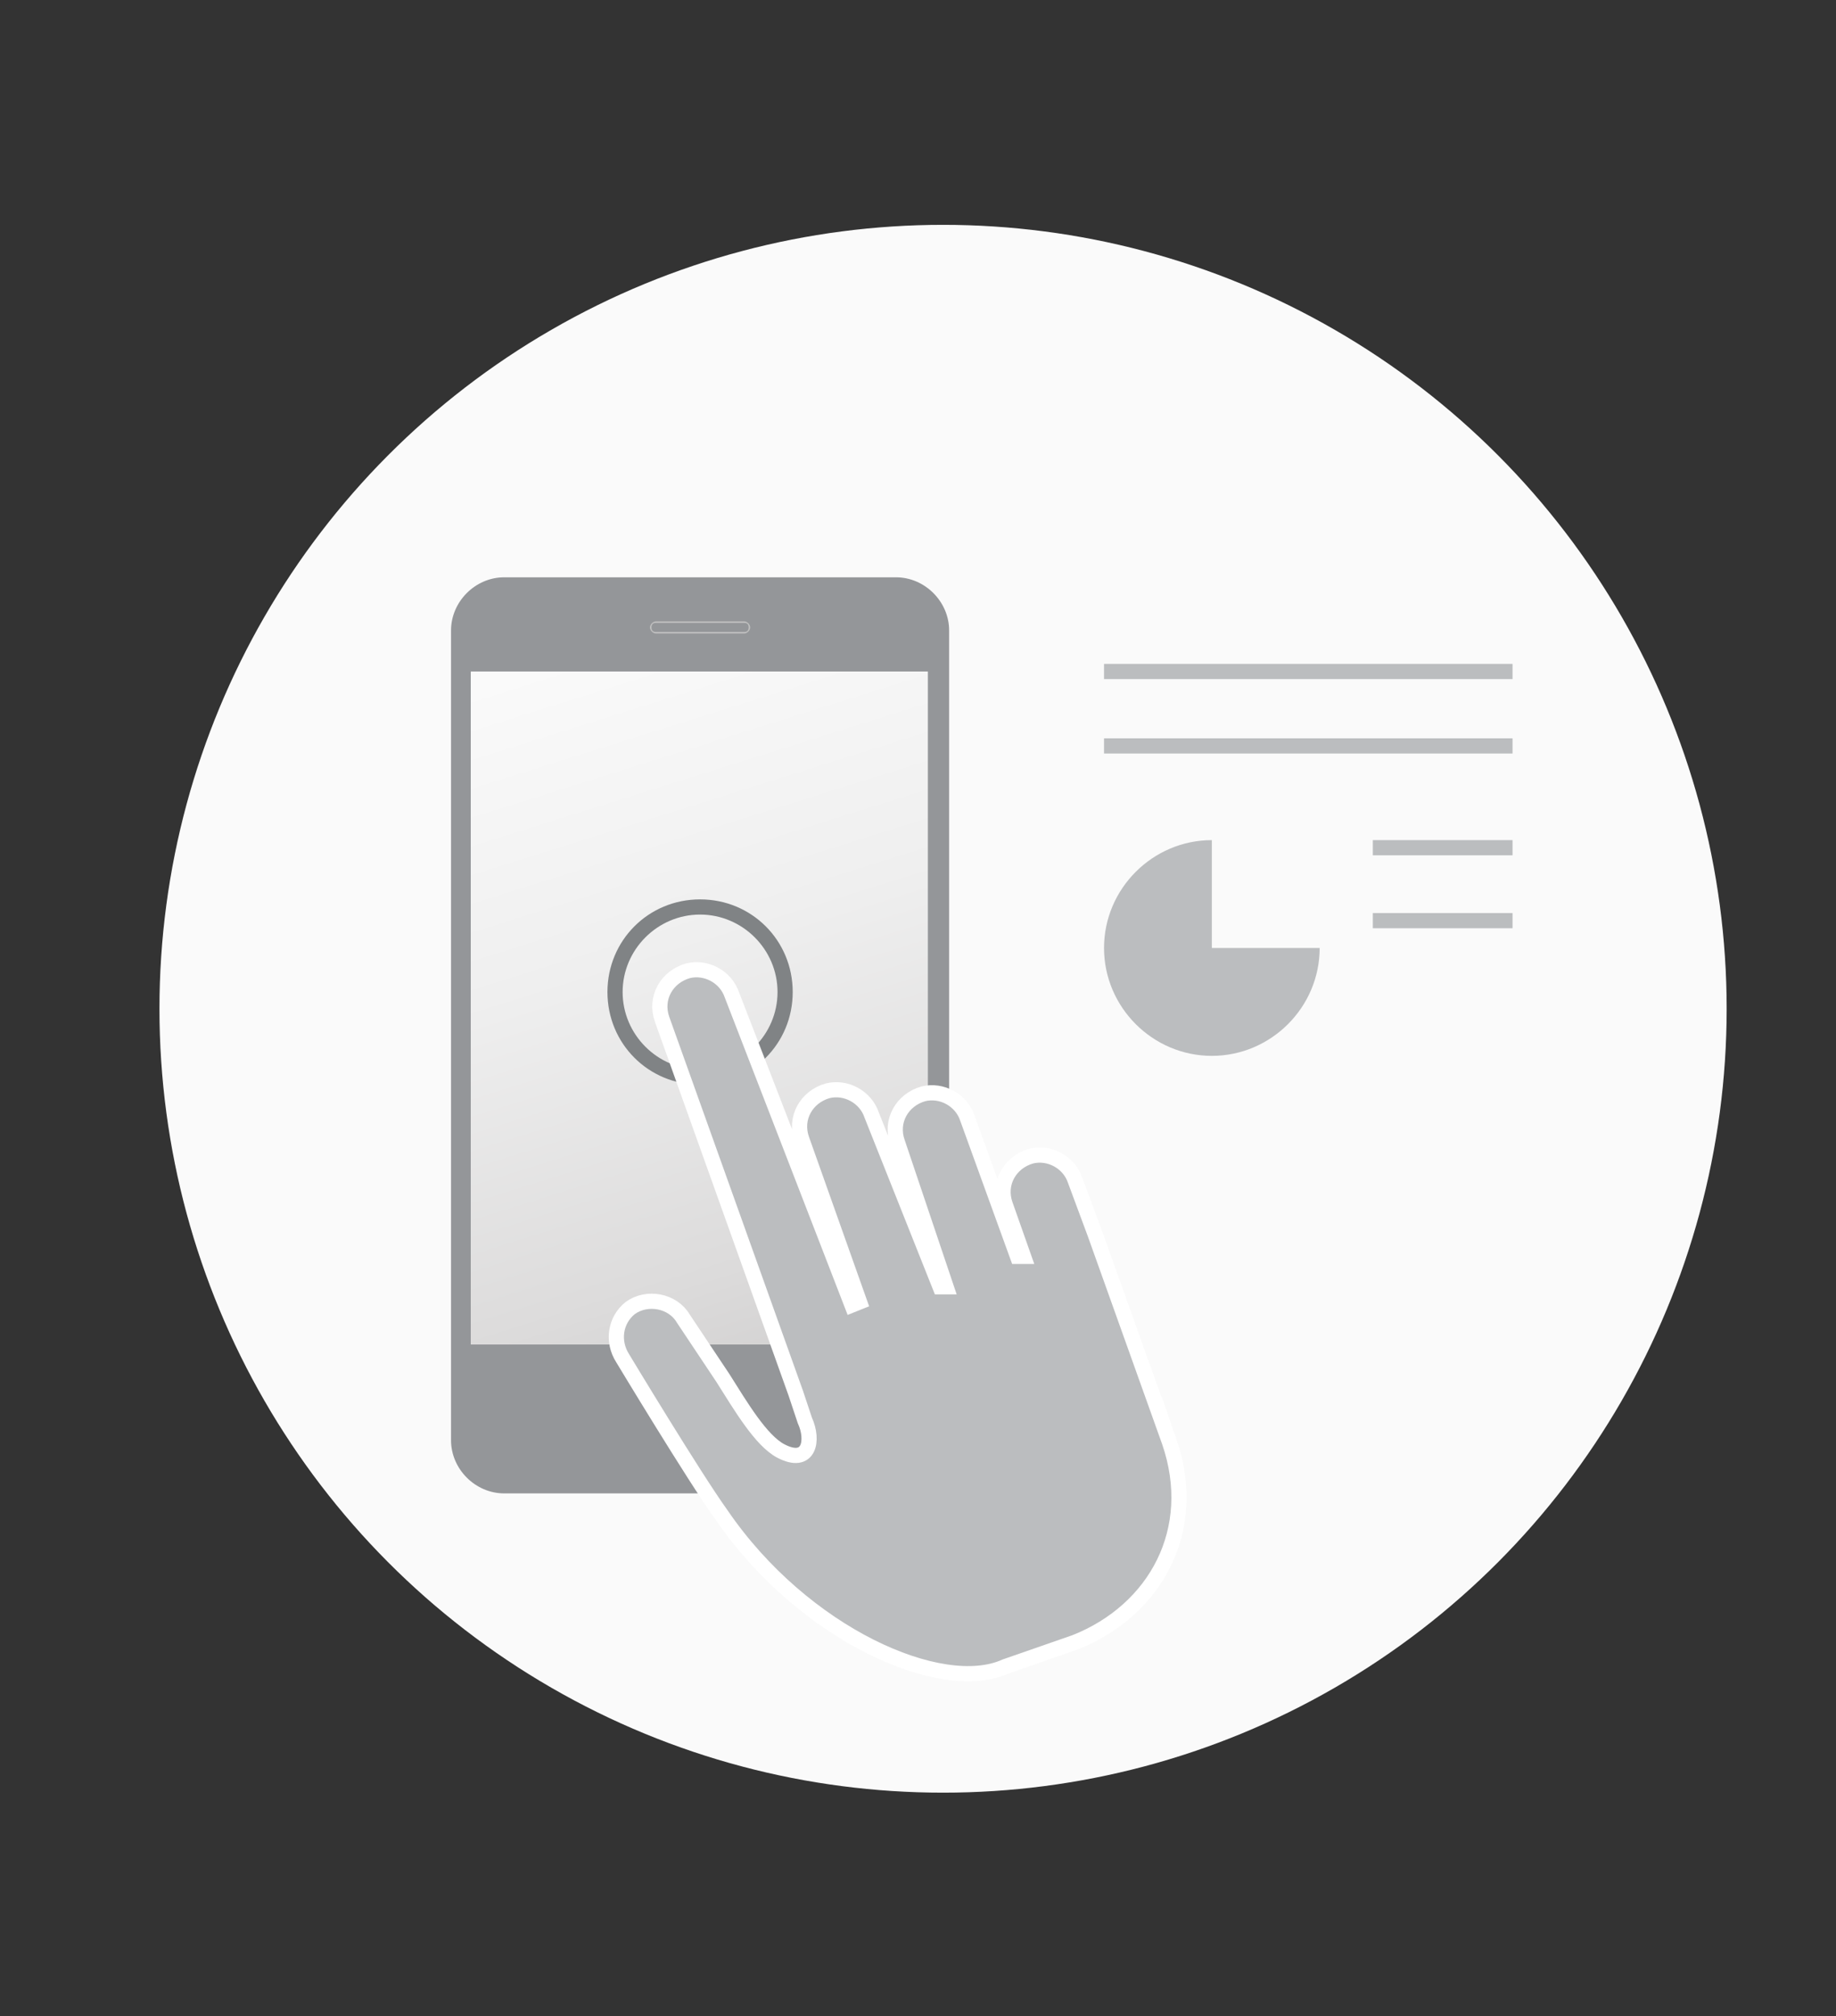 <svg id="Layer_1" xmlns="http://www.w3.org/2000/svg" viewBox="0 0 120.9 132.7"><rect x="0" y="0" width="120.9" height="132.7" fill="#333333" stroke="none"/><style>.st0{fill:#fafafa}.st1{fill:#fff}.st2{fill:#d0d2d3}.st3,.st4{fill:none;stroke-miterlimit:10}.st3{stroke-width:.6;stroke:#cda3df}.st4{stroke:#000d05;stroke-linecap:round;stroke-linejoin:round}.st5{fill:#231f20}.st6{opacity:.6;fill:#652d90}.st7{fill:none;stroke:#6d6e70;stroke-miterlimit:10}.st8{opacity:.8;fill:#e94150}.st9{fill:url(#SVGID_1_)}.st10{fill:url(#SVGID_2_)}.st11{opacity:.3;fill:url(#SVGID_3_)}.st12,.st13{fill:none;stroke-miterlimit:10}.st12{opacity:.3;stroke:#fff;stroke-width:.4}.st13{stroke:#d0d2d3;stroke-width:2;stroke-dasharray:12.07,20.116}.st14{clip-path:url(#XMLID_16_)}.st15{fill-rule:evenodd;clip-rule:evenodd;fill:#f1f0fa}.st16{fill:#ec1c24}.st17{fill:none;stroke:#babcbe;stroke-miterlimit:10}.st18{opacity:.9;fill:#f4fafc}.st19,.st20{fill:#484359}.st20{stroke:#b6b5bd;stroke-linecap:round}.st21{fill:none;stroke:#231f20}.st22{fill:#333}.st23{fill:#f2f2f2}.st24{fill:none;stroke:#676767;stroke-miterlimit:10}.st25{fill:url(#SVGID_4_)}.st26{opacity:.9;fill:url(#SVGID_5_)}.st27{fill:#cbcaca}.st28{fill:#1a1a1a}.st29{opacity:.3;fill:#fff}.st30{fill:#fff;stroke:#ecdad3}.st31{fill:url(#SVGID_6_)}.st32{opacity:.2}.st33{fill:#38334a}.st34,.st35{fill:none;stroke:#38334a}.st35{stroke:#b6b5bd}.st36{fill:#6d697a}.st37{opacity:.8}.st38{fill:none;stroke:#fff;stroke-width:5;stroke-linecap:round;stroke-linejoin:round}.st39{fill:#ebe6e5;stroke:#eceae5;stroke-miterlimit:10}.st40{opacity:.9}.st41{fill:none;stroke:#fff;stroke-width:2;stroke-linecap:round;stroke-linejoin:round}.st42{fill:#ebf7fd;stroke:#eceae5;stroke-miterlimit:10}.st43{opacity:.2;fill:#e4e4e3}.st44{opacity:.6;fill:#69bbb6}.st45{fill:none;stroke:#ee5345;stroke-miterlimit:10}.st46{fill:#ee5345}.st47{fill:#babcbe}.st48{fill:#e0e0e0}.st49{fill:#ef6541}.st50{fill:#8e8d8d}.st51{fill:#59595c}.st52{fill:#f1f2ee}.st53{fill:#f1f1f1}.st54{fill:#919395}.st55{fill:none;stroke:#fdeb98;stroke-miterlimit:10}.st56,.st57{fill-rule:evenodd;clip-rule:evenodd;fill:#211f1f}.st57{fill:#ee5345}.st58{fill:#00a7a1}.st59,.st60{opacity:.7;fill:#69bbb6}.st60{fill:#5c8b88}.st61{fill:#d1d2d2}.st62{fill:#5a595c}.st63{fill:#e5e5e4}.st64{fill:#211f1f}.st65{fill:#bfbfbf}.st66{fill:#e6d6bf}.st67{fill:#cf9d76}.st68{fill:#ddb089}.st69{fill:none;stroke:#211f1f;stroke-width:.437;stroke-miterlimit:10}.st70{fill:#7e808f}.st71{fill:#8e929e}.st72{fill:none;stroke:#e7cfa5;stroke-width:.13;stroke-miterlimit:10}.st73{fill:#686c7a}.st74{fill:#c7c7c7}.st75{fill:#d2d2d2}.st76{fill:#3f5554}.st77{fill:#595c62}.st78{fill:#61636a}.st79{fill:#505157}.st80{fill:#f0e3d1}.st81{fill:#cab194}.st82{fill:#3c2418}.st83{fill:#6d6e71}.st84{fill:#dee8e6}.st85{fill:#ecf2f0}.st86{fill:#a77d51}.st87{fill:none;stroke:#211f1f;stroke-width:.48;stroke-miterlimit:10}.st88{fill:#b8dae6}.st89{fill:#d3e7ef}.st90{fill:#28a6de}.st91{fill:#bcbcbe}.st92{fill:#addff2}.st93{fill:#cbeaf6}.st94{fill:#92a2a5}.st95{fill:#56696f}.st96{fill:#5c7075}.st97{fill:none;stroke:#e7cfa5;stroke-width:.116;stroke-miterlimit:10}.st98{fill:#3e5156}.st99{fill:#a2b0b4}.st100{fill:#bcbbbe}.st101{fill:#776f5c}.st102{fill:#949fa7}.st103{fill:#6e6656}.st104{fill:#564d3d}.st105{fill:#a4aeb4}.st106{fill:#3d4c55}.st107{fill:#c1966b}.st108{opacity:.3}.st109,.st110{fill:none;stroke-miterlimit:10}.st109{stroke-width:2;stroke:#babcbe}.st110{stroke:#e6e6e6}.st111{fill:#f05b27}.st112{opacity:.8;fill:#fff;stroke:#d0d1d2;stroke-miterlimit:10}.st113{fill:#474f59}.st114{fill:#264e60}.st115{fill:#3e454e}.st116{fill:#dae1db}.st117{fill:#2c5871}.st118{fill:url(#SVGID_7_)}.st119,.st120,.st121,.st122{fill:#fff;stroke:#231f20;stroke-width:4;stroke-miterlimit:10}.st120,.st121,.st122{fill:none;stroke:#f4777c;stroke-linecap:round}.st121,.st122{stroke:#00a7a1}.st122{stroke:#a6a8ab}.st123{opacity:.6;fill:#f1f1f2;stroke:#fff}.st124{fill:none;stroke:#000;stroke-miterlimit:10}.st125{fill:url(#SVGID_8_)}.st126{fill:none;stroke:#fdeb98;stroke-width:5;stroke-linecap:round;stroke-linejoin:round}.st127{fill:#fdeb98}.st128{fill:none;stroke:#69bbb6;stroke-width:3;stroke-linecap:round;stroke-linejoin:round}.st129{fill:#69bbb6}.st130{fill:none;stroke:#fdeb98;stroke-width:2;stroke-linecap:round;stroke-linejoin:round}.st131{fill:#d0d1d2;stroke:#fff;stroke-miterlimit:10}.st132{clip-path:url(#XMLID_18_)}.st133,.st134{fill:#fff;stroke:#69bbb6;stroke-miterlimit:10}.st134{stroke:#fdeb98}.st135{fill:#545454}.st136{fill:#6b6b6b}.st137{fill:#a3a3a3}.st138,.st139{fill:none;stroke:#fff;stroke-width:2;stroke-miterlimit:10}.st139{stroke:#808184}.st140{fill:#e6e6e6}.st141{fill:#999}.st142{fill:#6e7173}.st143{fill:#d9d9d9}.st144{fill:#a8aba8}.st145{fill:none;stroke:#a6a8ab;stroke-miterlimit:10}.st146{fill:#010102}.st147{fill:none}.st148{fill:#3f3543}.st149{fill:#4a4a4a}.st150{fill:#949494}.st151{fill:#ebebeb}.st152{fill:#0c120c}.st153{fill:#3b393a}.st154,.st155{opacity:.5}.st155{fill:none;stroke:#fff;stroke-width:.5;stroke-miterlimit:10}.st156,.st157{fill:#ee5345;stroke:#000;stroke-miterlimit:10}.st157{fill:none;stroke:#808184}.st158{fill:#54686f}.st159{fill:#f49002}.st160{fill:#ee7e97}.st161{fill:#47a036}.st162{fill:#ffecb3}.st163{fill:#9b856e}.st164{fill:#d9e5ef}.st165{fill:#8c695d}.st166{fill:#fcbc86}.st167{fill:#535959}.st168{fill:#353f40}.st169{fill:#2b2d2d}.st170{fill:#3f4e53}.st171{fill:#eaeff7}.st172{fill:#f8a280}.st173{fill:#f7ecd9}.st174{fill:none;stroke:#383838;stroke-linecap:round;stroke-linejoin:round;stroke-miterlimit:10}.st175{fill:#f47d71}.st176{fill:#4f8eb9}.st177{fill:#84585a}.st178{fill:#7a5253}.st179{fill:#6f5a53}.st180{fill:#cfb193}.st181{fill:#694f46}.st182{fill:#ffaf39}.st183{fill:#fcc200}.st184{fill:#ff7bac}.st185{fill:#f1f1f2}.st186{fill:none;stroke:#929497;stroke-miterlimit:10}.st187{fill:#929497}.st188{fill:url(#SVGID_9_)}.st189{fill:#1fc1b1}.st190,.st191{opacity:.4;fill:#a8c5bd}.st191{fill:#f0fbf2}.st192{fill:#4c5557}.st193{fill:#427782}.st194{fill:#e94150}.st195{fill:#1bb687}.st196{fill:none;stroke:#fff;stroke-width:1.579;stroke-miterlimit:10}.st197{fill:#3dbdc4}.st198{clip-path:url(#XMLID_20_);fill:#fff;stroke:#ffaf39;stroke-width:2.79;stroke-linecap:round;stroke-linejoin:round;stroke-miterlimit:10}.st199{fill:#6a696e}.st200{clip-path:url(#XMLID_21_);fill:#fff}.st201{fill:#0a5382}.st202{fill:#c5c7c4}.st203{fill:#353537}.st204{fill:#c3c3c5}.st205{fill:#ffbf61}.st206{clip-path:url(#XMLID_23_);fill:#ffaf39}.st207,.st208{fill-rule:evenodd;clip-rule:evenodd;fill:#fff;stroke:#dd553b;stroke-miterlimit:10}.st208{fill:none}.st209,.st210,.st211,.st212{fill-rule:evenodd;clip-rule:evenodd;fill:#595a5a}.st210,.st211,.st212{fill:#fcd97f}.st211,.st212{fill:#fff}.st212{fill:#495a68}.st213{fill:#dd553b}.st214{fill-rule:evenodd;clip-rule:evenodd;fill:#a5a7aa}.st215{fill:#fff;stroke:#bbbdbf;stroke-miterlimit:10}.st216{fill:#d62147}.st217{fill:#ff2756}.st218{opacity:.6}.st219{opacity:.4;fill:url(#SVGID_10_)}.st220{fill:#00747b}.st221{fill:#e84e0f}.st222{fill:#009ba4}.st223,.st224{fill-rule:evenodd;clip-rule:evenodd;fill:#6d6e70}.st224{fill:#231f20}.st225{fill:#bb252e;stroke:#fff;stroke-width:2;stroke-miterlimit:10}.st226,.st227,.st228,.st229{fill-rule:evenodd;clip-rule:evenodd;fill:#414141}.st227,.st228,.st229{fill:#59595c}.st228,.st229{fill:#be1e2d}.st229{fill:#d0d2d3}.st230{opacity:.4;fill:#fff;stroke:#e94150;stroke-width:2;stroke-miterlimit:10}.st231,.st232{fill:none;stroke-miterlimit:10}.st231{opacity:.4;stroke:#e94150}.st232{stroke:#231f20}.st233{fill:#ffc999}.st234{fill:#5a1c00}.st235{fill:#404041}.st236{fill:none;stroke:#bf3800;stroke-width:5;stroke-linecap:round;stroke-linejoin:round;stroke-miterlimit:10}.st237{fill:#dde4f4}.st238{fill:#bf3800}.st239{opacity:.8;fill-rule:evenodd;clip-rule:evenodd;fill:#fff}.st240,.st241,.st242,.st243,.st244,.st245,.st246{opacity:.2;fill-rule:evenodd;clip-rule:evenodd;fill:url(#SVGID_27_)}.st241,.st242,.st243,.st244,.st245,.st246{fill:url(#SVGID_28_)}.st242,.st243,.st244,.st245,.st246{fill:url(#SVGID_29_)}.st243,.st244,.st245,.st246{fill:url(#SVGID_30_)}.st244,.st245,.st246{fill:url(#SVGID_31_)}.st245,.st246{fill:url(#SVGID_32_)}.st246{fill:url(#SVGID_33_)}.st247{clip-path:url(#SVGID_35_);fill:#fff}.st248{clip-path:url(#XMLID_24_)}.st249{fill:url(#SVGID_36_)}.st250{fill:#d6de23}.st251{fill:#00a14b}.st252{fill:#006838}.st253{opacity:.4;fill:url(#SVGID_37_)}.st254,.st255{opacity:.6;fill:url(#SVGID_38_)}.st255{fill:none;stroke:#f8edec;stroke-miterlimit:10}.st256,.st257{opacity:.8;fill:url(#SVGID_39_)}.st257{fill:none;stroke:#fbdad7;stroke-miterlimit:10}.st258{fill:url(#SVGID_40_)}.st259{fill:url(#SVGID_41_)}.st260{opacity:.3;fill:url(#SVGID_42_)}.st261,.st262,.st263,.st264,.st265,.st266,.st267{opacity:.2;fill-rule:evenodd;clip-rule:evenodd;fill:url(#SVGID_43_)}.st262,.st263,.st264,.st265,.st266,.st267{fill:url(#SVGID_44_)}.st263,.st264,.st265,.st266,.st267{fill:url(#SVGID_45_)}.st264,.st265,.st266,.st267{fill:url(#SVGID_46_)}.st265,.st266,.st267{fill:url(#SVGID_47_)}.st266,.st267{fill:url(#SVGID_48_)}.st267{fill:url(#SVGID_49_)}.st268{clip-path:url(#SVGID_51_);fill:#fff}.st269,.st270,.st271{fill:#fff;stroke:#231f20;stroke-miterlimit:10}.st270,.st271{fill:none;stroke:#a1c1c6}.st271{stroke-dasharray:3.004,3.004}.st272{fill:#a1c1c6}.st273,.st274{fill:none;stroke:#a1c1c6;stroke-miterlimit:10;stroke-dasharray:3.006,3.006}.st274{stroke-dasharray:3,3}.st275{fill:#39a6e2}.st276{fill:#c7eaf2}.st277{fill:#e23737}.st278{fill:#ffbf5d}.st279{fill:#c6dce0}.st280{fill:#00addc}.st281{fill:#f29232;stroke:#f1f1f1;stroke-miterlimit:10}.st282{fill:#f2ad58}.st283{fill:#465a72}.st284{fill:#ecf0f1}.st285{fill:#2c3e50}.st286,.st287{clip-path:url(#SVGID_53_);fill:#ebf0f3}.st287{fill:#f15f50}.st288{fill:#ffb700}.st289{fill:#27a3d9}.st290{fill:#ef4b39}.st291{fill:#34d18d}.st292{fill:#34d1bc}.st293{clip-path:url(#SVGID_55_)}.st294{fill:url(#SVGID_56_)}.st295{fill:#fff5e3}.st296{fill:#348ad1}.st297{fill:#c2e55d}.st298,.st299,.st300,.st301{fill-rule:evenodd;clip-rule:evenodd;fill:#2c4257}.st299,.st300,.st301{fill:#00c4d7}.st300,.st301{fill:#ffac32}.st301{fill:#eb5a49}.st302{fill:#fffdfa}.st302,.st303,.st304{fill-rule:evenodd;clip-rule:evenodd}.st303{fill:#69cbcc}.st304{opacity:.1}.st305{fill:#f1f2f2}.st306{fill:#2c4257}.st307{fill:#3a5870}.st308{opacity:.85;fill:#c6c6c6}.st309{fill:#d1d3d4}.st310{fill:#e6e7e8}.st311{fill:#a7a9ac}.st312{fill:#5a6c75}.st313{opacity:.5;fill:#fff}.st314{fill:#64798a}.st315{fill:#ff6e40}.st316{fill:#dd2c00}.st317,.st318{fill:none;stroke:#e94150;stroke-width:3;stroke-linecap:round;stroke-miterlimit:10}.st318{stroke:#fff;stroke-linejoin:round}.st319{fill:url(#SVGID_57_)}.st320{fill:url(#SVGID_58_)}.st321{opacity:.3;fill:#404041}.st322{fill:none;stroke:red;stroke-miterlimit:10}.st323{fill:#1f1523}.st324{fill:#d9d7d9}.st325{fill:#ffed99}.st326,.st327{clip-path:url(#SVGID_60_);fill:#ebf0f3}.st327{fill:#f15f50}.st328{clip-path:url(#SVGID_62_)}.st329{fill:url(#SVGID_63_)}.st330{opacity:.4;fill:#6a696e}.st331{fill:#aaddfb}.st332{fill:#d4eefd}.st333{clip-path:url(#XMLID_25_);fill:#fff;stroke:#ffaf39;stroke-width:2.79;stroke-linecap:round;stroke-linejoin:round;stroke-miterlimit:10}.st334{clip-path:url(#XMLID_26_);fill:#fff}.st335{clip-path:url(#XMLID_28_);fill:#ffaf39}.st336{fill:url(#SVGID_64_)}.st337{fill:url(#SVGID_65_)}.st338{fill:#000d05}.st339,.st340{fill:none;stroke:#000d05;stroke-miterlimit:10}.st340{stroke-width:6;stroke-linecap:round;stroke-linejoin:round}.st341{fill:#2aabf4}.st342{fill:#55bcf6}.st343{clip-path:url(#XMLID_29_);fill:#fff;stroke:#ffaf39;stroke-width:2.79;stroke-linecap:round;stroke-linejoin:round;stroke-miterlimit:10}.st344{fill:url(#SVGID_66_)}.st345{fill:url(#SVGID_67_)}.st346{opacity:.3;fill:url(#SVGID_68_)}.st347,.st348,.st349,.st350,.st351,.st352,.st353{opacity:.2;fill-rule:evenodd;clip-rule:evenodd;fill:url(#SVGID_69_)}.st348,.st349,.st350,.st351,.st352,.st353{fill:url(#SVGID_70_)}.st349,.st350,.st351,.st352,.st353{fill:url(#SVGID_71_)}.st350,.st351,.st352,.st353{fill:url(#SVGID_72_)}.st351,.st352,.st353{fill:url(#SVGID_73_)}.st352,.st353{fill:url(#SVGID_74_)}.st353{fill:url(#SVGID_75_)}.st354{clip-path:url(#SVGID_77_);fill:#fff}.st355{fill:#949699}.st356{fill:url(#SVGID_78_)}.st357{fill:url(#SVGID_79_)}.st358{fill:#59595a}.st359{fill:silver}.st360{fill:#808385}.st361,.st362{fill:#bbbdbf;stroke:#fff;stroke-miterlimit:10}.st362{fill:none;stroke:#bbbdbf}.st363{fill:#bbbdbf}.st364{fill:url(#SVGID_80_)}.st365{fill:url(#SVGID_81_)}</style><circle class="st0" cx="62.1" cy="66.4" r="51.6"/><path class="st355" d="M59 38H33.2c-1.9 0-3.5 1.6-3.5 3.5v53.3c0 1.9 1.6 3.5 3.5 3.5H59c1.9 0 3.5-1.6 3.5-3.5V41.5c0-1.9-1.6-3.5-3.5-3.5z"/><linearGradient id="SVGID_1_" gradientUnits="userSpaceOnUse" x1="31.798" y1="20.806" x2="57.581" y2="102.875"><stop offset="0" stop-color="#fff"/><stop offset=".248" stop-color="#fbfbfb"/><stop offset=".5" stop-color="#efefef"/><stop offset=".752" stop-color="#dcdbdb"/><stop offset="1" stop-color="#c1bfbf"/></linearGradient><path class="st9" d="M31 44.2h30.1v44.3H31z"/><radialGradient id="SVGID_2_" cx="46.127" cy="92.379" r="4.394" gradientUnits="userSpaceOnUse"><stop offset="0" stop-color="#949699"/><stop offset=".067" stop-color="#8e9093"/><stop offset=".45" stop-color="#717274"/><stop offset=".774" stop-color="#5f6061"/><stop offset="1" stop-color="#59595a"/></radialGradient><circle class="st10" cx="46.1" cy="93.9" r="2.4"/><path class="st358" d="M46.1 96.3c-1.3 0-2.4-1.1-2.4-2.4 0-1.3 1.1-2.4 2.4-2.4 1.3 0 2.4 1.1 2.4 2.4 0 1.3-1.1 2.4-2.4 2.4zm0-4.7c-1.3 0-2.3 1-2.3 2.3s1 2.3 2.3 2.3c1.3 0 2.3-1 2.3-2.3s-1-2.3-2.3-2.3z"/><path class="st1" d="M46.6 95.3h-.9c-.5 0-.9-.4-.9-.9v-.9c0-.5.4-.9.9-.9h.9c.5 0 .9.4.9.9v.9c0 .4-.4.9-.9.9zm-.9-2.7c-.5 0-.8.4-.8.8v.9c0 .5.4.8.8.8h.9c.5 0 .8-.4.8-.8v-.9c0-.5-.4-.8-.8-.8h-.9z"/><path class="st359" d="M49 41.7h-5.8c-.2 0-.4-.2-.4-.4s.2-.4.4-.4H49c.2 0 .4.2.4.4s-.2.4-.4.4zm-5.8-.7c-.2 0-.3.1-.3.3 0 .2.1.3.3.3H49c.2 0 .3-.1.3-.3 0-.2-.1-.3-.3-.3h-5.8z"/><g><path class="st360" d="M46.1 71.4c-3.4 0-6.1-2.7-6.1-6.1 0-3.4 2.7-6.1 6.1-6.1 3.4 0 6.1 2.7 6.1 6.1 0 3.4-2.7 6.1-6.1 6.1zm0-11.2c-2.8 0-5.1 2.3-5.1 5.1s2.3 5.1 5.1 5.1 5.1-2.3 5.1-5.1-2.3-5.1-5.1-5.1z"/><path class="st361" d="M77 94.9l-4.9-13.7-1.3-3.5c-.4-1.2-1.7-1.9-2.9-1.6-1.4.4-2.2 1.8-1.7 3.2l1.2 3.4H67l-3.3-9.1c-.4-1.2-1.7-1.9-2.9-1.6-1.4.4-2.2 1.8-1.7 3.2l3.2 9.5h-.4l-4.5-11.3c-.4-1.2-1.7-1.9-2.9-1.6-1.4.4-2.2 1.8-1.7 3.2l3.8 10.7-.5.2-7.9-20.4c-.4-1.2-1.7-1.9-2.9-1.6-1.4.4-2.2 1.8-1.7 3.2l8.8 24.6.6 1.8c.6 1.3.3 3-1.6 2-1.3-.7-2.6-2.9-3.8-4.8L45 86.8c-.7-1.2-2.4-1.5-3.5-.7-1 .8-1.2 2.2-.5 3.3 0 0 4.7 7.8 6.5 10.3 5.4 7.9 14.5 11.9 18.7 10l4.6-1.6c5.3-2.1 8.2-7.4 6.2-13.2z"/></g><path class="st362" d="M72.7 44.2h26.9M72.7 49.1h26.9M90.4 55.8h9.2M90.4 60.6h9.2"/><g><path class="st363" d="M79.8 55.3c-3.9 0-7.1 3.2-7.1 7.1s3.2 7.1 7.1 7.1 7.1-3.2 7.1-7.1h-7.1v-7.1z"/></g></svg>